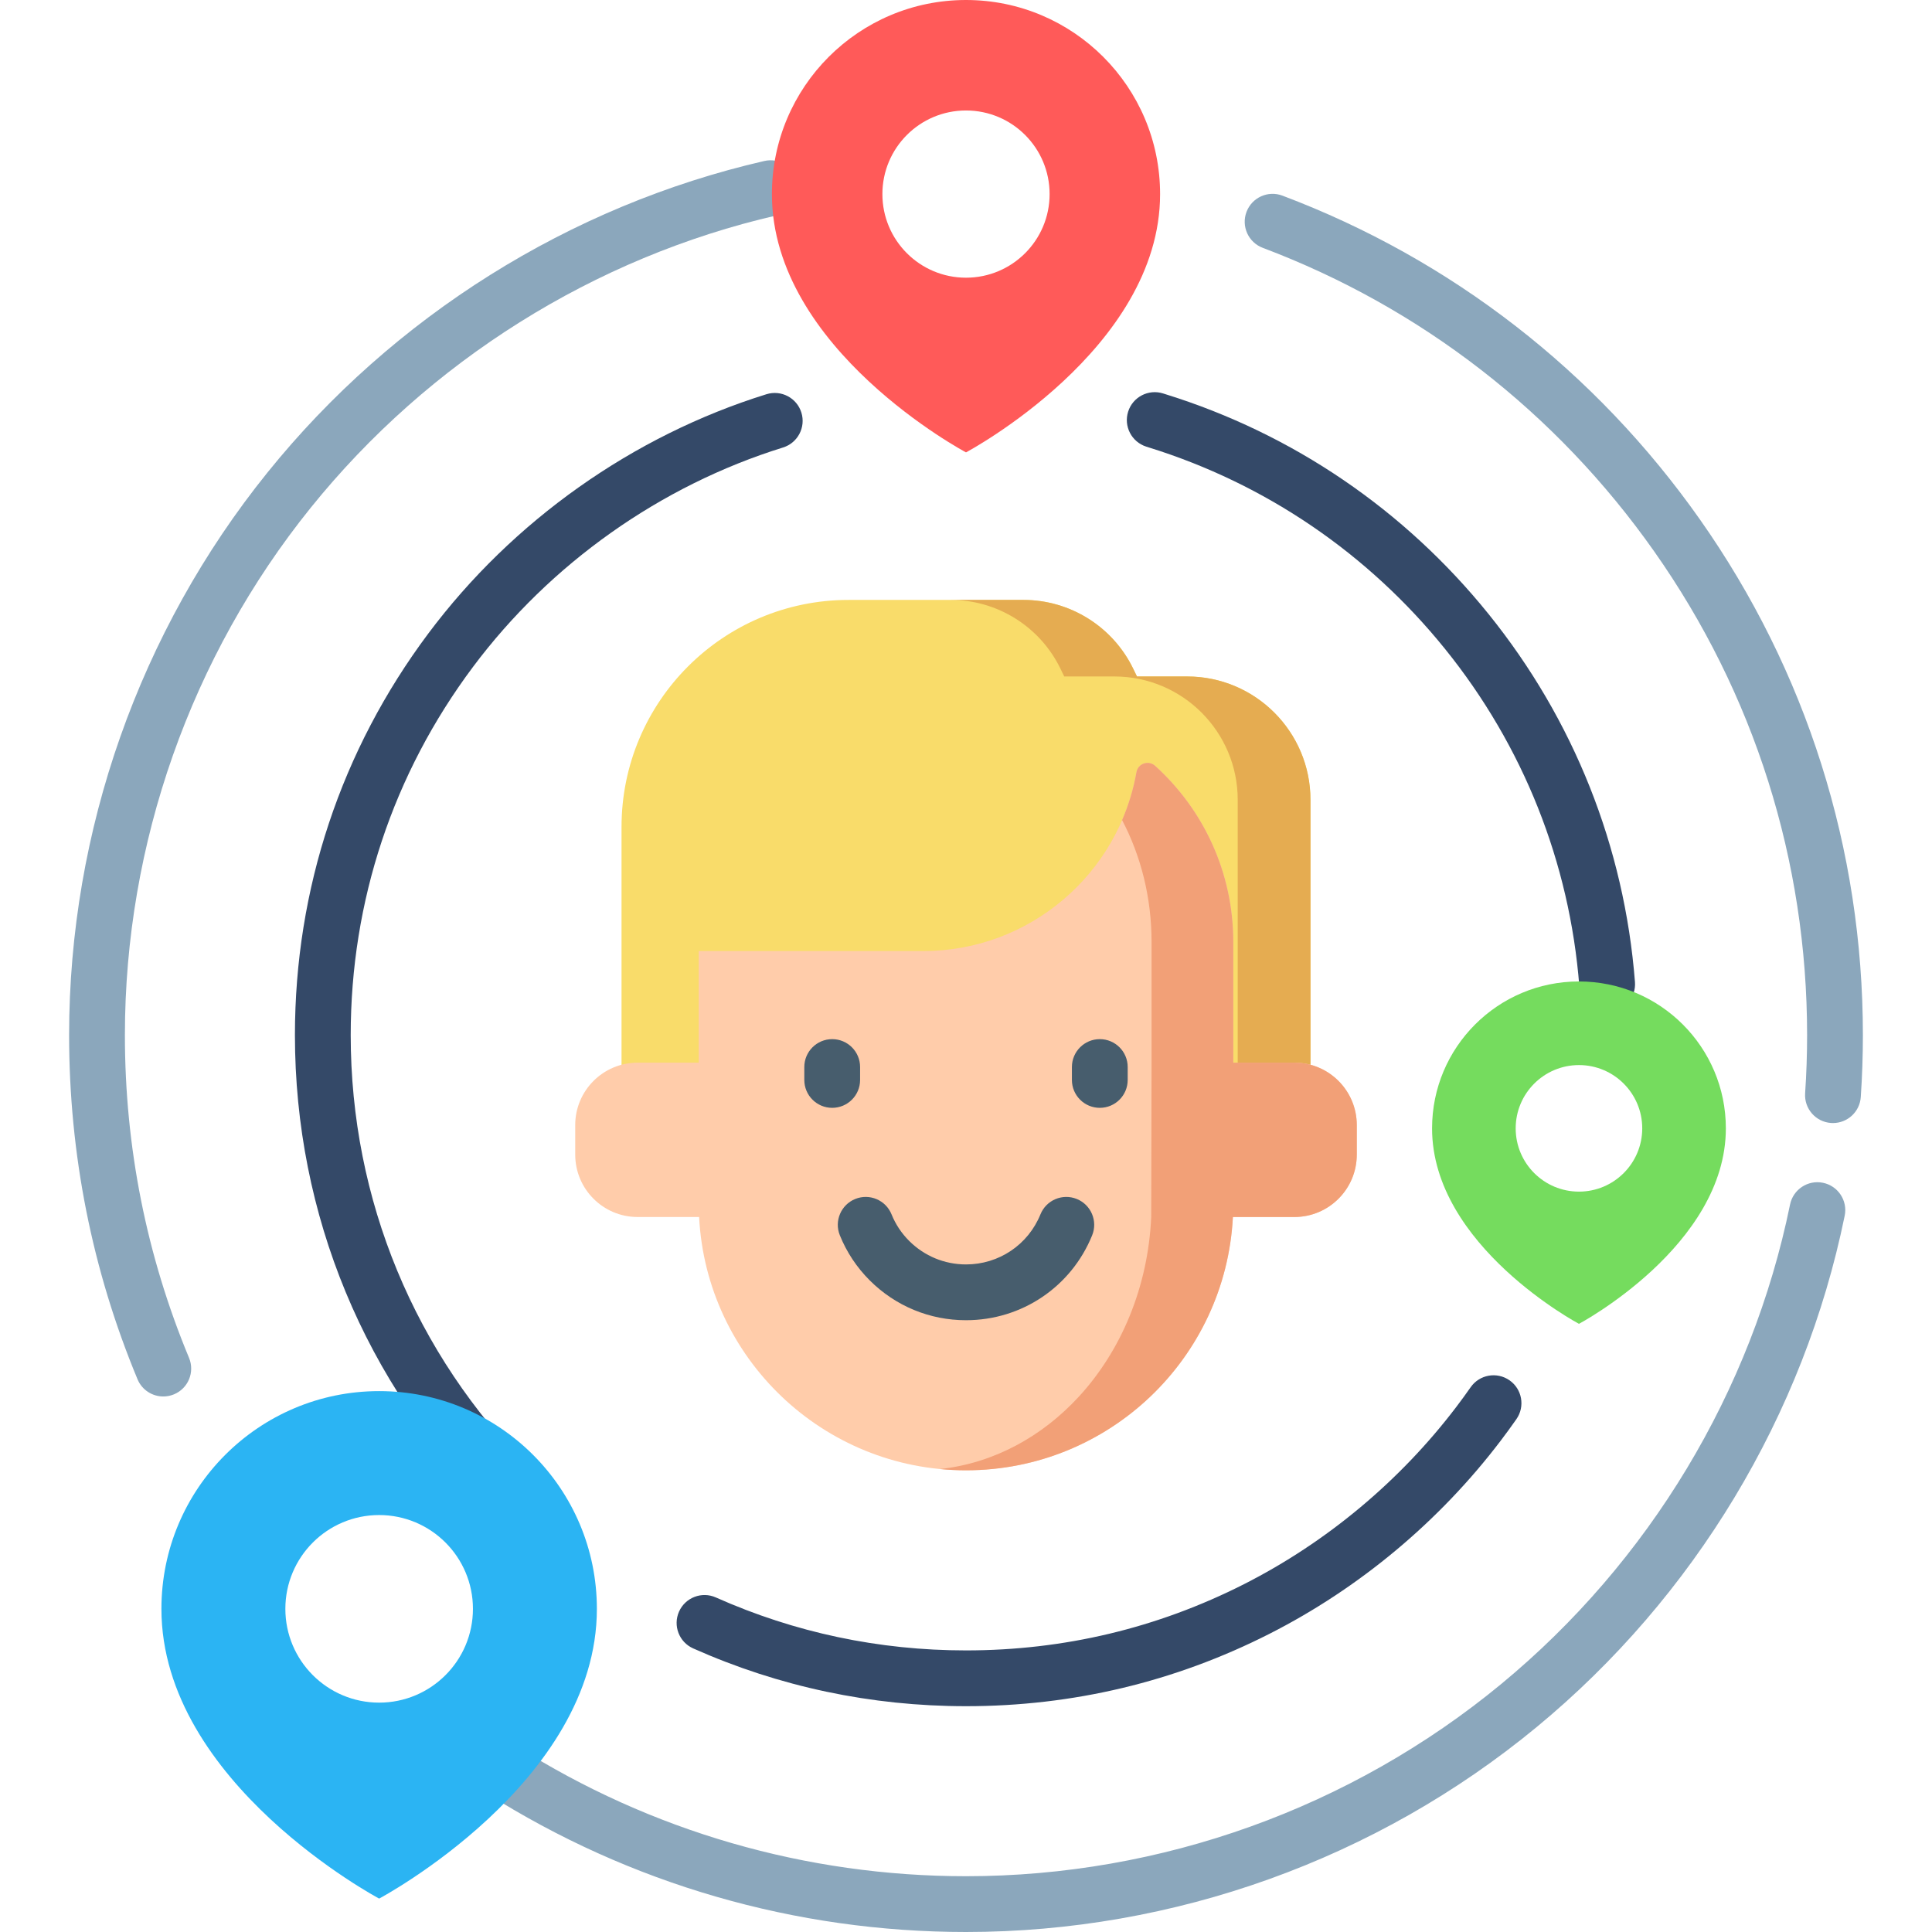 <?xml version="1.0" encoding="iso-8859-1"?>
<!-- Generator: Adobe Illustrator 19.0.0, SVG Export Plug-In . SVG Version: 6.00 Build 0)  -->
<svg version="1.1" id="Capa_1" xmlns="http://www.w3.org/2000/svg" xmlns:xlink="http://www.w3.org/1999/xlink" x="0px" y="0px"
	 viewBox="0 0 512 512" style="enable-background:new 0 0 512 512;" xml:space="preserve">
<g>
	<path style="fill:#344968;" d="M135.473,402.235c-1.891,0-3.784-0.721-5.226-2.164c-33.589-33.59-52.088-78.25-52.088-125.755
		c0-38.707,12.219-75.504,35.335-106.413c22.347-29.88,54.177-52.407,89.627-63.43c3.9-1.211,8.041,0.966,9.253,4.865
		c1.212,3.898-0.965,8.04-4.864,9.253c-32.498,10.105-61.682,30.762-82.178,58.167c-21.19,28.333-32.391,62.069-32.391,97.559
		c0,43.556,16.961,84.503,47.757,115.3c2.887,2.888,2.887,7.567,0,10.454C139.257,401.513,137.364,402.235,135.473,402.235z"/>
	<path style="fill:#344968;" d="M256,452.158c-25.166,0-49.492-5.152-72.302-15.314c-3.729-1.662-5.406-6.031-3.744-9.759
		c1.662-3.728,6.031-5.407,9.76-3.744c20.905,9.312,43.207,14.033,66.287,14.033c25.926,0,50.708-5.903,73.659-17.544
		c21.896-11.107,41.346-27.34,56.246-46.944c1.316-1.733,2.608-3.505,3.838-5.266c2.339-3.346,6.945-4.162,10.293-1.826
		c3.347,2.339,4.164,6.947,1.826,10.293c-1.342,1.92-2.751,3.853-4.187,5.742c-16.244,21.375-37.451,39.074-61.33,51.185
		C311.304,445.717,284.271,452.158,256,452.158z"/>
	<path style="fill:#344968;" d="M425.904,268.204c-3.822,0-7.059-2.941-7.362-6.815c-2.566-32.826-14.872-63.743-35.589-89.41
		c-20.437-25.319-47.57-43.782-78.464-53.389l-0.72-0.229c-3.889-1.241-6.037-5.4-4.796-9.289c1.241-3.889,5.4-6.035,9.289-4.796
		l0.642,0.204c33.679,10.474,63.27,30.607,85.554,58.213c22.6,28,36.025,61.73,38.825,97.542c0.317,4.07-2.724,7.627-6.793,7.947
		C426.292,268.197,426.097,268.204,425.904,268.204z"/>
</g>
<g>
	<path style="fill:#8BA7BC;" d="M485.761,297.619c-0.169,0-0.34-0.006-0.512-0.018c-4.073-0.278-7.149-3.804-6.871-7.878
		c0.349-5.099,0.524-10.284,0.524-15.409c0-46.208-14.009-90.528-40.512-128.171c-25.923-36.819-61.797-64.642-103.744-80.463
		c-3.82-1.441-5.749-5.705-4.308-9.524c1.44-3.82,5.708-5.751,9.524-4.308c44.731,16.871,82.979,46.534,110.615,85.784
		c28.267,40.147,43.208,87.412,43.208,136.683c0,5.46-0.187,10.983-0.559,16.416C492.861,294.632,489.613,297.619,485.761,297.619z"
		/>
	<path style="fill:#8BA7BC;" d="M256,512c-45.141,0-89.063-12.709-127.02-36.752c-3.449-2.185-4.473-6.751-2.289-10.201
		c2.184-3.448,6.749-4.475,10.2-2.288c35.588,22.542,76.774,34.457,119.11,34.457c51.666,0,102.025-18.08,141.797-50.907
		c39.252-32.399,66.451-77.537,76.584-127.098c0.817-4,4.724-6.582,8.722-5.762c4,0.817,6.58,4.723,5.762,8.722
		c-10.808,52.862-39.808,100.997-81.657,135.538C364.792,492.719,311.092,512,256,512z"/>
	<path style="fill:#8BA7BC;" d="M43.275,370.081c-2.897,0-5.646-1.713-6.828-4.555c-12.032-28.929-18.132-59.617-18.132-91.211
		c0-54.096,18.661-107.035,52.543-149.066c33.381-41.409,80.149-70.738,131.69-82.584c3.981-0.916,7.947,1.571,8.86,5.549
		c0.915,3.978-1.57,7.946-5.548,8.859c-48.325,11.107-92.182,38.614-123.492,77.454c-31.772,39.413-49.269,89.056-49.269,139.788
		c0,29.635,5.719,58.413,16.999,85.534c1.568,3.769-0.217,8.095-3.986,9.663C45.183,369.898,44.221,370.081,43.275,370.081z"/>
</g>
<path style="fill:#F9DC6A;" d="M164.712,219.159v82.083h182.577v-89.269c0-18.06-14.641-32.701-32.701-32.701h-13.277l-1.005-2.07
	c-5.411-11.143-16.709-18.217-29.096-18.217h-46.323C191.653,158.984,164.712,185.925,164.712,219.159z"/>
<path style="fill:#E5AC51;" d="M314.587,179.27h-13.277l-1.005-2.07c-5.411-11.143-16.709-18.216-29.096-18.216h-19.279
	c12.387,0,23.686,7.074,29.096,18.216l1.005,2.07h13.277c18.06,0,32.701,14.642,32.701,32.701v89.269h19.279v-89.269
	C347.288,193.911,332.648,179.27,314.587,179.27z"/>
<path style="fill:#FFCCAA;" d="M359.561,298.154v7.825c0,9.135-7.406,16.541-16.541,16.541h-16.291
	c-0.968,18.695-9.176,35.485-21.885,47.595c-12.71,12.102-29.907,19.53-48.844,19.53c-37.873,0-68.802-29.72-70.729-67.124H168.98
	c-9.135,0-16.541-7.406-16.541-16.541v-7.825c0-9.135,7.406-16.541,16.541-16.541h16.19v-29.571h59.462
	c28.289,0,51.794-20.451,56.532-47.38c0.411-2.338,3.199-3.303,4.959-1.71c12.72,11.505,20.708,28.143,20.708,46.649v32.013h16.19
	C352.156,281.612,359.561,289.018,359.561,298.154z"/>
<path style="fill:#F2A077;" d="M343.021,281.612h-16.19v-32.013c0-18.506-7.989-35.142-20.708-46.648
	c-1.76-1.593-4.548-0.627-4.959,1.71c-0.778,4.419-2.069,8.659-3.795,12.667c4.95,9.435,7.806,20.469,7.806,32.27v32.013
	l-0.089,40.908c-0.848,18.695-8.036,35.486-19.168,47.595c-9.772,10.623-22.572,17.641-36.772,19.198
	c2.256,0.217,4.542,0.331,6.856,0.331c18.937,0,36.133-7.428,48.844-19.529c12.71-12.11,20.919-28.9,21.885-47.595h16.291
	c9.135,0,16.541-7.406,16.541-16.541v-7.825C359.561,289.017,352.156,281.612,343.021,281.612z"/>
<g>
	<path style="fill:#475D6D;" d="M256,349.871c-9.626,0-18.686-3.75-25.511-10.559c-3.449-3.449-6.114-7.469-7.924-11.952
		c-1.529-3.786,0.302-8.093,4.087-9.621c3.787-1.532,8.093,0.302,9.621,4.086c1.062,2.63,2.63,4.994,4.663,7.026
		c4.029,4.019,9.381,6.236,15.064,6.236c8.716,0,16.461-5.21,19.732-13.274c1.535-3.783,5.843-5.603,9.629-4.071
		c3.783,1.536,5.606,5.845,4.071,9.629C283.887,341.039,270.764,349.871,256,349.871z"/>
	<path style="fill:#475D6D;" d="M220.542,293.589c-4.082,0-7.392-3.309-7.392-7.392v-3.422c0-4.083,3.31-7.392,7.392-7.392
		s7.392,3.309,7.392,7.392v3.422C227.934,290.28,224.624,293.589,220.542,293.589z"/>
	<path style="fill:#475D6D;" d="M291.458,293.589c-4.083,0-7.392-3.309-7.392-7.392v-3.422c0-4.083,3.309-7.392,7.392-7.392
		s7.392,3.309,7.392,7.392v3.422C298.85,290.28,295.541,293.589,291.458,293.589z"/>
</g>
<path style="fill:#2BB4F3;" d="M100.478,368.659c-31.866,0-57.7,25.833-57.7,57.701c0,46.159,57.7,76.784,57.7,76.784
	s57.7-30.625,57.7-76.784C158.177,394.492,132.345,368.659,100.478,368.659z M100.478,451.214
	c-13.727,0-24.855-11.128-24.855-24.855c0-13.728,11.128-24.856,24.855-24.856s24.855,11.128,24.855,24.856
	C125.334,440.086,114.206,451.214,100.478,451.214z"/>
<path style="fill:#75DC5E;" d="M418.441,260.094c-21.5,0-38.929,17.429-38.929,38.93c0,31.143,38.929,51.805,38.929,51.805
	s38.929-20.662,38.929-51.805C457.37,277.524,439.941,260.094,418.441,260.094z M418.441,315.793
	c-9.261,0-16.769-7.508-16.769-16.769c0-9.261,7.508-16.769,16.769-16.769c9.261,0,16.769,7.508,16.769,16.769
	C435.21,308.285,427.702,315.793,418.441,315.793z"/>
<path style="fill:#FF5A59;" d="M256,0c-28.407,0-51.436,23.029-51.436,51.437c0,41.147,51.436,68.448,51.436,68.448
	s51.436-27.3,51.436-68.448C307.436,23.029,284.407,0,256,0z M256,73.592c-12.237,0-22.156-9.92-22.156-22.156
	s9.92-22.157,22.156-22.157c12.237,0,22.156,9.92,22.156,22.157C278.157,63.672,268.237,73.592,256,73.592z"/>
<g>
</g>
<g>
</g>
<g>
</g>
<g>
</g>
<g>
</g>
<g>
</g>
<g>
</g>
<g>
</g>
<g>
</g>
<g>
</g>
<g>
</g>
<g>
</g>
<g>
</g>
<g>
</g>
<g>
</g>
</svg>
